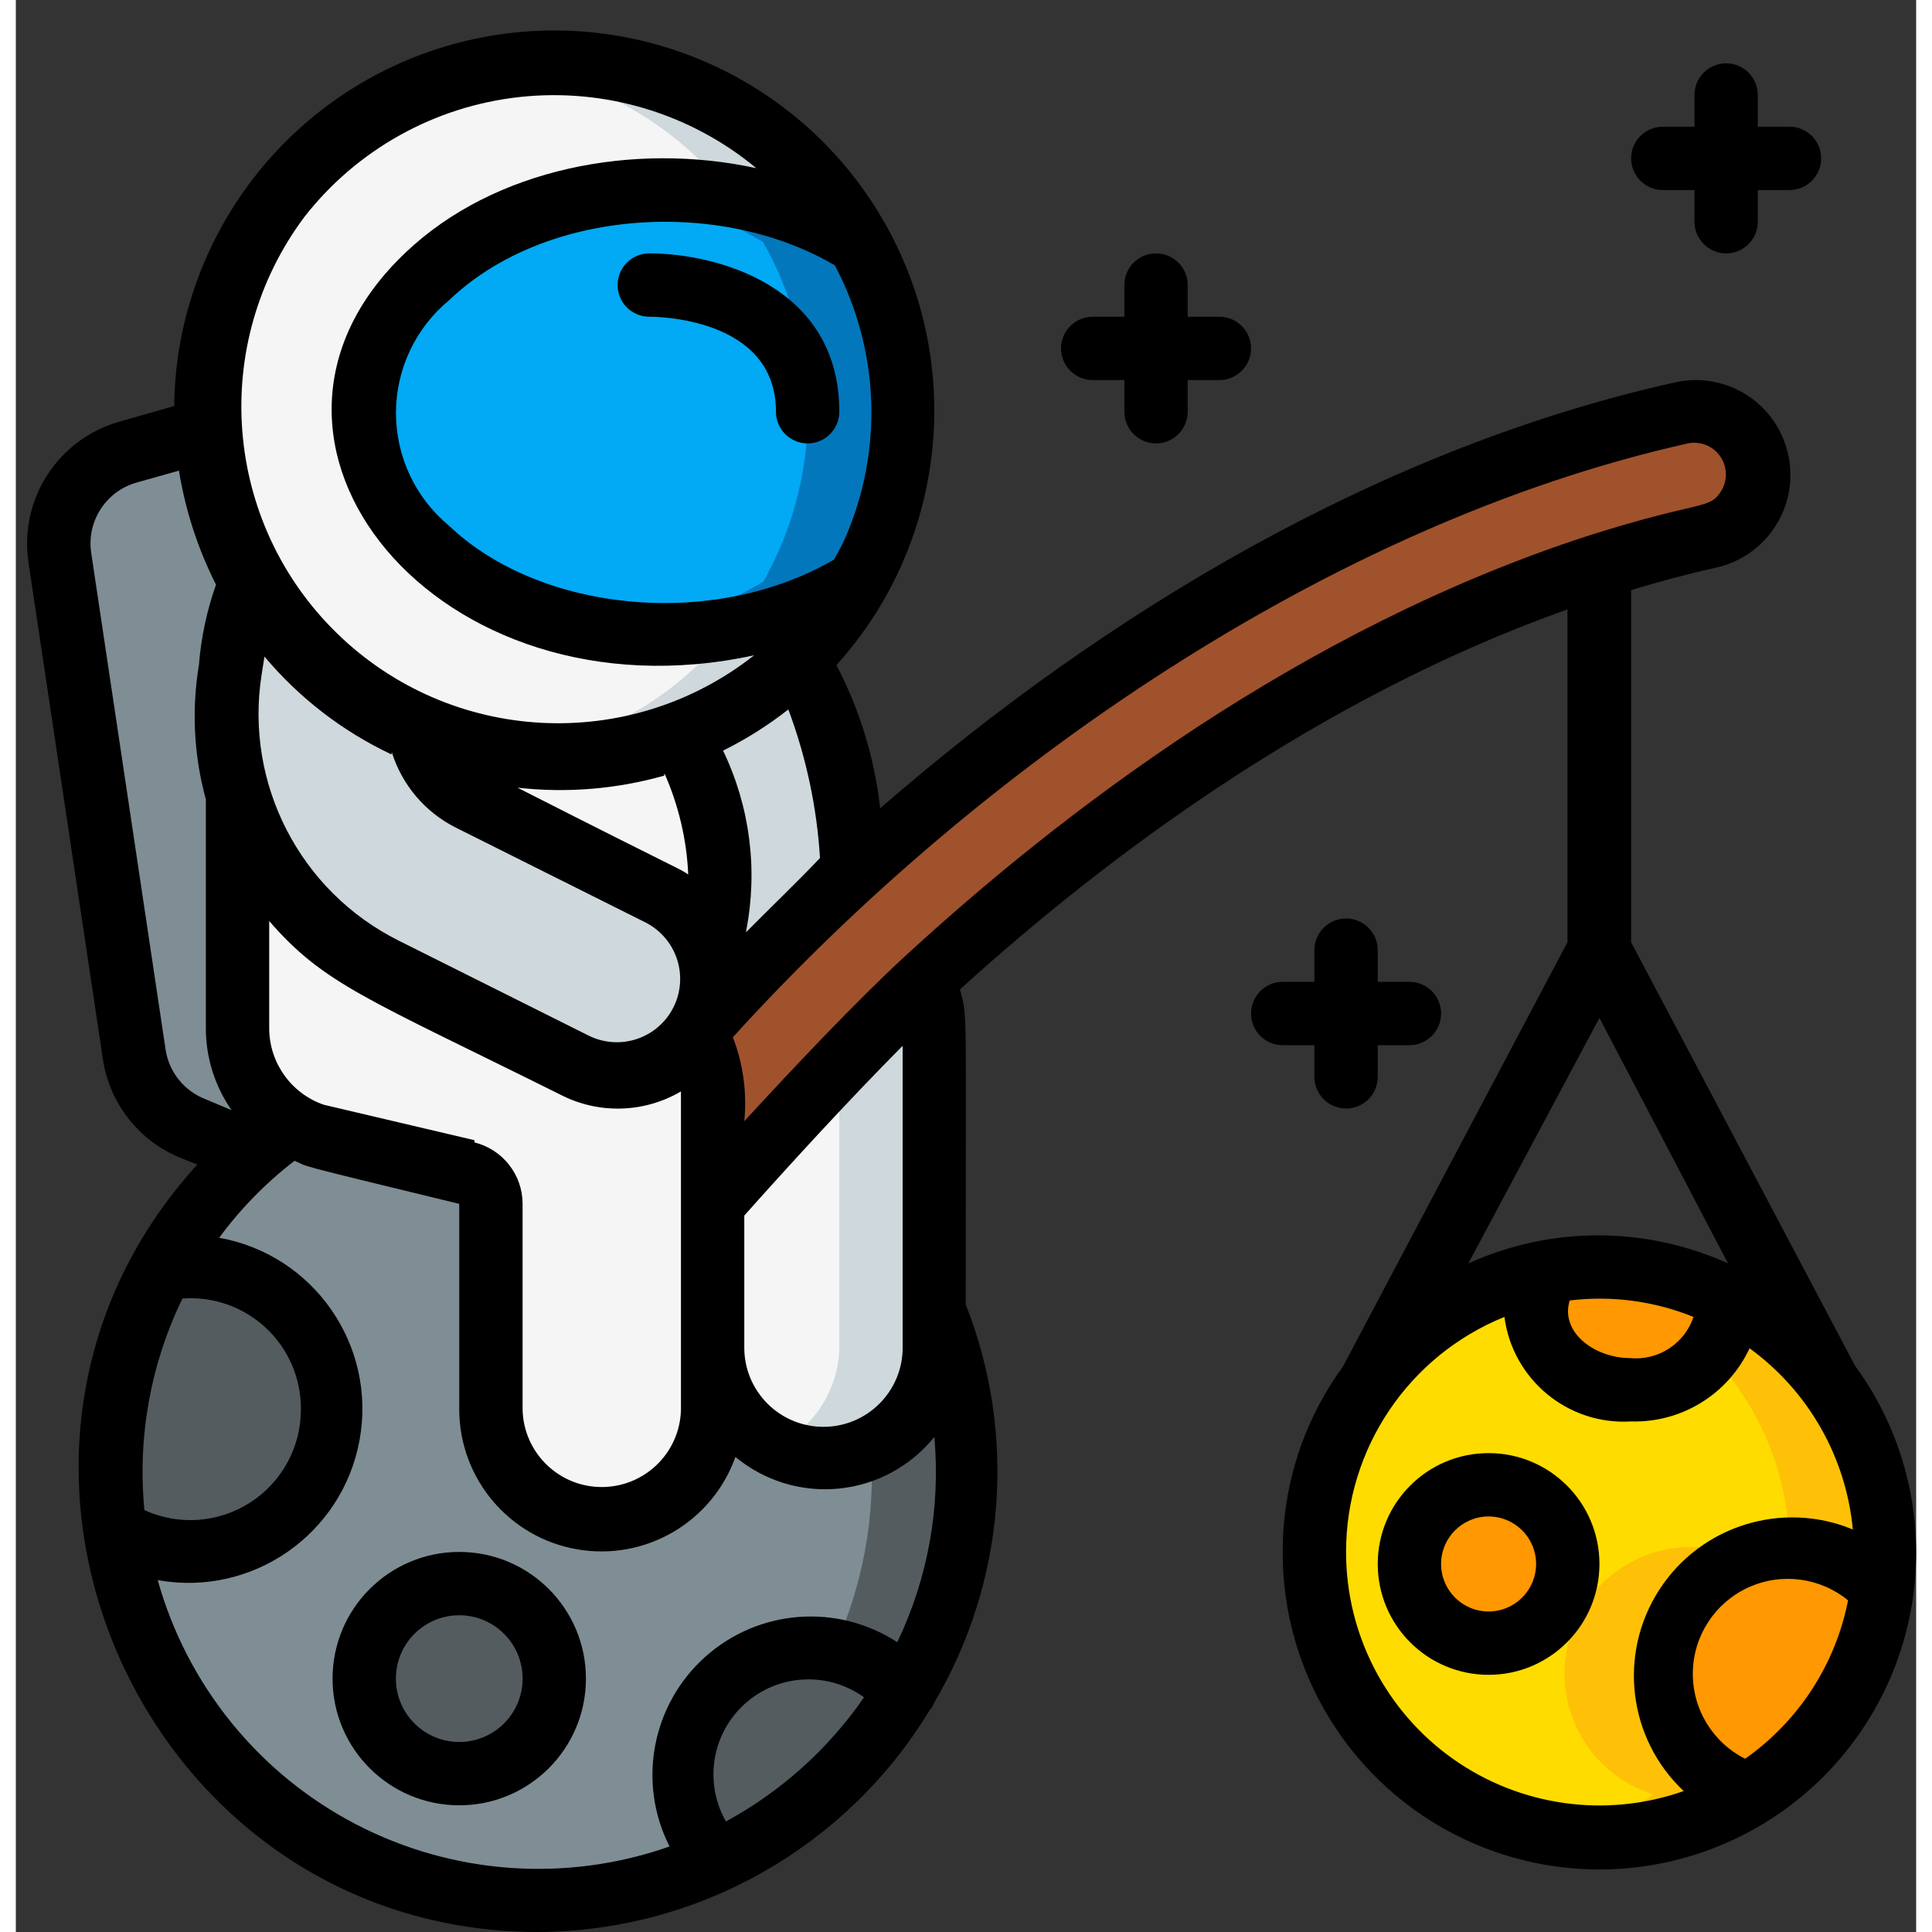 <svg height="512" viewBox="0 0 60 61" width="512" xmlns="http://www.w3.org/2000/svg"><rect x="0" y="0" width="60" height="61" fill="#333333" stroke="none"/><g id="020---Astronaut-Fishing" fill="none"><g id="Icons" transform="translate(1 2)"><path id="Shape" d="m26.1 15.36c-.15.34-.31.67-.49 1-4.11 2.55-10.31 2.08-13.61-1.06-1.269-1.068-2.001-2.642-2.001-4.3 0-1.658.732-3.232 2.001-4.3 3.38-3.19 9.6-3.56 13.59-1.06 1.694 2.978 1.883 6.581.51 9.72z" fill="#02a9f4"/><path id="Shape" d="m25.59 5.64c-2.288-1.345-4.959-1.887-7.59-1.54 1.625.168 3.193.694 4.59 1.54 1.694 2.978 1.883 6.581.51 9.72-.15.34-.31.67-.49 1-1.406.846-2.979 1.375-4.61 1.55 2.635.339 5.308-.206 7.6-1.55.18-.32.34-.65.49-1 1.376-3.137 1.19-6.74-.5-9.72z" fill="#0377bc"/><path id="Shape" d="m25.6 16.36c-1.241 2.225-3.222 3.945-5.6 4.86-2.632 1.07-5.578 1.07-8.21 0l-.13-.06c-3.873-1.657-6.46-5.382-6.66-9.59-.01-.19-.01-.38 0-.57.013-4.997 3.393-9.358 8.229-10.617 4.836-1.259 9.913.9 12.361 5.257-3.99-2.5-10.21-2.13-13.59 1.06-1.269 1.068-2.001 2.642-2.001 4.3 0 1.658.732 3.232 2.001 4.3 3.3 3.14 9.5 3.61 13.6 1.06z" fill="#f5f5f5"/><g fill="#cfd8dc"><path id="Shape" d="m21.6 4.18c1.417.218 2.776.714 4 1.46-1.924-3.497-5.608-5.662-9.6-5.64-.485.001-.97.038-1.45.11 2.791.385 5.321 1.846 7.05 4.07z"/><path id="Shape" d="m21.62 17.82c-.309.385-.643.749-1 1.09-1.037 1.008-2.269 1.794-3.62 2.31-.824.322-1.683.547-2.56.67 1.88.26 3.796.029 5.56-.67 2.367-.921 4.337-2.64 5.57-4.86-1.21.737-2.552 1.232-3.95 1.46z"/><path id="Shape" d="m25.48 25.52c-1.43 1.3-2.79 2.65-4.07 4-.82-1.15 0-2.9-.18-4.28-.173-1.389-.572-2.74-1.18-4 1.347-.518 2.575-1.304 3.61-2.31 1.34 1.7 1.58 4.56 1.82 6.59z"/></g><path id="Shape" d="m7.69 33.47c-.403.285-.787.596-1.15.93l-1.94-.76c-.992-.394-1.7-1.285-1.86-2.34l-2.35-15.69c-.224-1.49.692-2.915 2.14-3.33l2.47-.71c.086 1.709.572 3.374 1.42 4.86-.39.65-.38.93-.67 2.71-.228 1.334-.149 2.701.23 4v7.36c.009 1.222.658 2.349 1.71 2.97z" fill="#7f8e94"/><path id="Shape" d="m20.7 30.29c-.07.13-.14.25-.22.37-.542.843-1.478 1.348-2.48 1.34-.93 0-.88-.09-7.38-3.33-3.533-1.768-5.5-5.633-4.85-9.53.29-1.78.28-2.06.67-2.71 1.189 2.096 3.033 3.744 5.25 4.69.161.943.763 1.753 1.62 2.18l6 3c.504.251.926.64 1.22 1.12.552.862.617 1.949.17 2.87z" fill="#cfd8dc"/><path id="Shape" d="m21 32.5v9.9c.023 1.68-1.132 3.147-2.77 3.52-1.033.224-2.112-.032-2.934-.697-.822-.665-1.299-1.666-1.296-2.723v-6.5c.014-.471-.303-.887-.76-1 .1 0-4.62-1.14-4.85-1.22-.246-.09-.48-.208-.7-.35-1.053-.632-1.696-1.772-1.69-3l-0-7.3c.7 2.41 2.375 4.418 4.62 5.54 6.5 3.24 6.45 3.33 7.38 3.33 1.0.011 1.936-.491 2.48-1.33.338.55.518 1.184.52 1.83z" fill="#f5f5f5"/><path id="Shape" d="m20.7 30.29c.448-.91.395-1.988-.14-2.85-.294-.48-.716-.869-1.22-1.12l-6-3c-.857-.427-1.459-1.237-1.62-2.18l.13.06c2.632 1.07 5.578 1.07 8.21 0 .608 1.26 1.007 2.611 1.18 4 .13 1.38-.64 3.13.18 4.28-.26.32-.48.52-.72.81z" fill="#f5f5f5"/><path id="Shape" d="m52.43 15c-10.61 2.36-19.52 9.18-24.77 14-1.93 1.78-4.73 4.84-6.66 7v-3.5c-.002-.646-.182-1.28-.52-1.83.08-.12.15-.24.22-.37.24-.25.46-.49.71-.74 1.28-1.38 2.64-2.73 4.07-4 7.41-6.82 16.52-12.39 26.09-14.51 1.047-.17 2.045.507 2.273 1.543.228 1.036-.392 2.07-1.413 2.357z" fill="#a0522d"/><path id="Shape" d="m53 38.92c.33 1.69-1.21 3-3 3-2.28 0-3.74-2-2.61-3.74-3.561.644-6.39 3.358-7.181 6.889-.791 3.531.61 7.193 3.556 9.294 2.946 2.102 6.864 2.234 9.946.337-1.582-.533-2.667-1.992-2.722-3.66-.054-1.668.933-3.195 2.477-3.83 1.544-.635 3.32-.244 4.455.98.059-.394.086-.792.08-1.19.007-3.425-1.932-6.558-5-8.08zm-7.45 11c-1.381 0-2.5-1.119-2.5-2.5s1.119-2.5 2.5-2.5 2.5 1.119 2.5 2.5c-.011.665-.285 1.298-.764 1.76s-1.121.714-1.786.7z" fill="#ffdc00"/><path id="Shape" d="m53 38.92c.133.661-.043 1.346-.48 1.86 1.575 1.646 2.462 3.832 2.48 6.11 1.111-.016 2.177.443 2.93 1.26.053-.381.077-.765.07-1.15.007-3.425-1.932-6.558-5-8.08z" fill="#fec108"/><path id="Shape" d="m51 50.88c-.018-1.636.983-3.111 2.51-3.7-1.358-.599-2.935-.397-4.098.524s-1.721 2.411-1.448 3.869c.272 1.459 1.329 2.647 2.746 3.086-.984.607-2.078 1.015-3.22 1.2.498.093 1.003.139 1.51.14 1.664.001 3.296-.463 4.71-1.34-1.618-.551-2.707-2.07-2.71-3.78z" fill="#fec108"/><path id="Shape" d="m50 41.88c-2.28 0-3.74-2-2.61-3.74.532-.093 1.07-.139 1.61-.14 1.386-.009 2.754.303 4 .91.28 1.7-1.26 2.97-3 2.97z" fill="#ff9801"/><path id="Shape" d="m57.92 48.15c-.349 2.694-1.896 5.087-4.21 6.51-1.582-.533-2.667-1.992-2.722-3.66-.054-1.668.933-3.195 2.477-3.83 1.544-.635 3.32-.244 4.455.98z" fill="#ff9801"/><path id="Shape" d="m28 39.4v1.16c-.011 1.25-.688 2.4-1.776 3.016-1.088.616-2.422.604-3.5-.03-1.078-.634-1.735-1.796-1.724-3.046v1.9c.023 1.68-1.132 3.147-2.77 3.52-1.033.224-2.112-.032-2.934-.697-.822-.665-1.299-1.666-1.296-2.723v-6.5c.014-.471-.303-.887-.76-1 .1 0-4.62-1.14-4.85-1.22-.246-.09-.48-.208-.7-.35-.403.285-.787.596-1.15.93-1.185 1.039-2.174 2.282-2.92 3.67 1.981-.4 3.985.57 4.901 2.371s.52 3.992-.97 5.357c-1.489 1.365-3.706 1.571-5.421.502.578 4.235 3.126 7.946 6.87 10.007 3.744 2.061 8.242 2.229 12.13.453-1.047-1.048-1.429-2.588-.993-4.003.436-1.415 1.618-2.474 3.072-2.752 1.455-.278 2.944.271 3.871 1.426 2.198-3.622 2.539-8.075.92-11.99zm-15 14.6c-1.657 0-3-1.343-3-3s1.343-3 3-3 3 1.343 3 3-1.343 3-3 3z" fill="#7f8e94"/><path id="Shape" d="m2.13 46.32c0 .21.07.41.11.61.259-.042.514-.109.76-.2-.306-.1-.598-.237-.87-.41z" fill="#545c60"/><path id="Shape" d="m28 39.4v1.16c-.026 1.329-.8 2.529-2 3.1.149 2.208-.256 4.419-1.18 6.43.891.178 1.695.654 2.28 1.35 2.208-3.639 2.542-8.114.9-12.04z" fill="#545c60"/><path id="Shape" d="m28 30.5v10.06c-.017 1.933-1.597 3.487-3.53 3.47s-3.487-1.597-3.47-3.53v-4.5c1.93-2.17 4.73-5.23 6.66-7 .223.469.339.981.34 1.5z" fill="#f5f5f5"/><path id="Shape" d="m27.66 29c-.78.72-1.71 1.66-2.66 2.65v8.92c-.034 1.324-.807 2.517-2 3.09.467.228.98.348 1.5.35 1.909-.01 3.462-1.541 3.5-3.45v-10.06c-.001-.519-.117-1.031-.34-1.5z" fill="#cfd8dc"/><path id="Shape" d="m9 42.5c-.002 1.632-.887 3.135-2.313 3.928-1.426.793-3.17.752-4.557-.108-.089-.603-.132-1.211-.13-1.82-.008-2.238.545-4.442 1.61-6.41 1.323-.267 2.695.074 3.74.928 1.044.854 1.65 2.132 1.65 3.482z" fill="#545c60"/><path id="Shape" d="m27.07 51.44c-1.394 2.34-3.465 4.203-5.94 5.34-1.047-1.048-1.429-2.588-.993-4.003.436-1.415 1.618-2.474 3.072-2.752 1.455-.278 2.944.271 3.871 1.426z" fill="#545c60"/><circle id="Oval" cx="45.5" cy="47.38" fill="#ff9801" r="2.5"/><path id="Shape" d="m27.08 51.45-.01-.01" fill="#7f8e94"/><circle id="Oval" cx="13" cy="51" fill="#545c60" r="3"/></g><g id="Stroke" fill="#000"><path id="Shape" d="m19 9c0 .552.448 1 1 1 .16 0 4 0 4 3 0 .552.448 1 1 1s1-.448 1-1c0-4-3.92-5-6-5-.552 0-1 .448-1 1z"/><path id="Shape" d="m51 29.75v-11.12c.87-.26 1.75-.5 2.65-.7 1.191-.252 2.111-1.198 2.331-2.395.219-1.197-.306-2.408-1.331-3.065-.668-.425-1.477-.569-2.25-.4-9.3 2.07-18 7.27-25.11 13.45-.176-1.579-.644-3.112-1.38-4.52 3.575-3.963 4.102-9.811 1.294-14.35-2.808-4.539-8.276-6.678-13.418-5.249-5.142 1.429-8.723 6.082-8.786 11.419l-1.75.5c-1.93.555-3.149 2.454-2.85 4.44l2.35 15.69c.213 1.407 1.157 2.595 2.48 3.12l.5.2c-8.41 9.23-1.73 24.23 10.77 24.23 5.054-.027 9.731-2.678 12.35-7 .062-.067.109-.145.14-.23 2.259-3.817 2.628-8.464 1-12.59 0-9.77.06-9-.18-9.94 4.59-4.17 11.28-9.19 19.18-12v10.51l-7.09 13.4c-1.24 1.698-1.906 3.747-1.9 5.85-.011 4.34 2.778 8.191 6.904 9.534s8.648-.128 11.194-3.643c2.546-3.514 2.534-8.27-.029-11.772zm1.79-15.75c.392-.081.795.08 1.023.408.229.329.239.762.027 1.102-.38.6-.63.27-4.21 1.41-9.08 2.95-16.63 8.73-21.63 13.34-1.48 1.37-3.41 3.41-5 5.14.088-.899-.035-1.807-.36-2.65 7.67-8.46 18.81-16.21 30.15-18.75zm-38.31 22-4.76-1.12c-1.02-.354-1.708-1.31-1.72-2.39v-3.41c1.73 2 3.1 2.45 9.21 5.49 1.199.614 2.629.572 3.79-.11v9.94c.028 1.381-1.069 2.522-2.45 2.55s-2.522-1.069-2.55-2.45v-6.5c-.005-.915-.631-1.71-1.52-1.93zm6-11.58c.446 1.007.701 2.089.75 3.19-.33-.22 0 0-5.39-2.74 1.553.175 3.126.046 4.63-.38zm-8.61-.67c.321 1.027 1.042 1.881 2 2.37l6 3c.475.238.837.655 1.004 1.16.167.505.126 1.055-.114 1.53-.495.979-1.687 1.376-2.67.89l-6-3c-3.12-1.557-4.871-4.956-4.33-8.4l.09-.57c1.098 1.308 2.466 2.362 4.01 3.09zm11.13 14.63c1.28-1.44 3.26-3.61 5-5.36v9.53c0 1.381-1.119 2.5-2.5 2.5s-2.5-1.119-2.5-2.5zm.06-9c.374-1.923.118-3.915-.73-5.68.729-.362 1.42-.797 2.06-1.3.564 1.505.901 3.086 1 4.69-.75.79-1.54 1.54-2.33 2.34zm2.8-21c1.416 2.674 1.534 5.848.32 8.62-.105.229-.221.453-.35.67-3.84 2.23-9.3 1.64-12.14-1.06-1.068-.878-1.688-2.187-1.688-3.57s.619-2.692 1.688-3.57c3-2.87 8.52-3.24 12.17-1.09zm-16.75-1.53c1.664-2.132 4.121-3.498 6.809-3.788s5.38.521 7.461 2.248c-3.86-.84-8.27 0-11.07 2.66-6.28 5.93 1 14.89 11 12.72-3.942 3.106-9.575 2.809-13.169-.693-3.594-3.503-4.035-9.126-1.031-13.147zm-4.38 26.3-2.35-15.69c-.15-.991.457-1.941 1.42-2.22l1.35-.38c.203 1.253.597 2.467 1.17 3.6-.29.82-.471 1.673-.54 2.54-.234 1.413-.159 2.859.22 4.24v7.25c.004.916.287 1.808.81 2.56l-.81-.34c-.673-.254-1.158-.849-1.27-1.56zm4.27 11.35c.002 1.189-.601 2.297-1.601 2.94-1.0.643-2.258.734-3.339.24-.224-2.295.192-4.607 1.2-6.68.971-.073 1.927.264 2.638.929.711.665 1.11 1.597 1.102 2.571zm-4.52 5.39c2.985.536 5.839-1.45 6.375-4.435s-1.45-5.839-4.435-6.375c.676-.917 1.477-1.735 2.38-2.43.53.22-.41 0 5.2 1.36v6.49c.003 2.184 1.577 4.049 3.729 4.419 2.152.37 4.259-.862 4.991-2.919.913.758 2.091 1.118 3.272.999 1.18-.118 2.264-.705 3.008-1.629.201 2.226-.203 4.465-1.17 6.48-1.896-1.236-4.385-1.044-6.069.467-1.684 1.511-2.144 3.965-1.121 5.983-3.256 1.145-6.841.891-9.903-.702-3.062-1.593-5.327-4.384-6.257-7.708zm17.94 7.62c-.699-1.226-.449-2.773.6-3.717 1.05-.944 2.615-1.028 3.76-.203-1.125 1.631-2.619 2.974-4.36 3.92zm26.64-16.45c1.326-.161 2.672.018 3.91.52-.284.845-1.112 1.384-2 1.3-1.1 0-2.22-.8-1.91-1.82zm5-1.17c-2.606-1.18-5.594-1.18-8.2 0l4.14-7.75zm-12.06 9.11c-.002-3.261 1.977-6.197 5-7.42.259 1.98 2.007 3.422 4 3.3 1.596.045 3.066-.863 3.74-2.31 1.857 1.35 3.045 3.434 3.26 5.72-2.23-.923-4.801-.121-6.111 1.905s-.986 4.7.771 6.355c-2.449.863-5.165.484-7.284-1.016-2.119-1.501-3.378-3.937-3.376-6.534zm12.6 6.53c-1.028-.517-1.67-1.577-1.652-2.728.018-1.151.694-2.19 1.738-2.674 1.044-.484 2.274-.328 3.164.402-.398 2.023-1.563 3.814-3.25 5z"/><path id="Shape" d="m46.5 45.88c-1.933 0-3.5 1.567-3.5 3.5s1.567 3.5 3.5 3.5 3.5-1.567 3.5-3.5-1.567-3.5-3.5-3.5zm0 5c-.828 0-1.5-.672-1.5-1.5s.672-1.5 1.5-1.5 1.5.672 1.5 1.5-.672 1.5-1.5 1.5z"/><path id="Shape" d="m14 49c-2.209 0-4 1.791-4 4s1.791 4 4 4 4-1.791 4-4-1.791-4-4-4zm0 6c-1.105 0-2-.895-2-2s.895-2 2-2 2 .895 2 2-.895 2-2 2z"/><path id="Shape" d="m36 8c-.552 0-1 .448-1 1v1h-1c-.552 0-1 .448-1 1s.448 1 1 1h1v1c0 .552.448 1 1 1s1-.448 1-1v-1h1c.552 0 1-.448 1-1s-.448-1-1-1h-1v-1c0-.552-.448-1-1-1z"/><path id="Shape" d="m41 33v1c0 .552.448 1 1 1s1-.448 1-1v-1h1c.552 0 1-.448 1-1s-.448-1-1-1h-1v-1c0-.552-.448-1-1-1s-1 .448-1 1v1h-1c-.552 0-1 .448-1 1s.448 1 1 1z"/><path id="Shape" d="m54 2c-.552 0-1 .448-1 1v1h-1c-.552 0-1 .448-1 1s.448 1 1 1h1v1c0 .552.448 1 1 1s1-.448 1-1v-1h1c.552 0 1-.448 1-1s-.448-1-1-1h-1v-1c0-.552-.448-1-1-1z"/></g></g></svg>